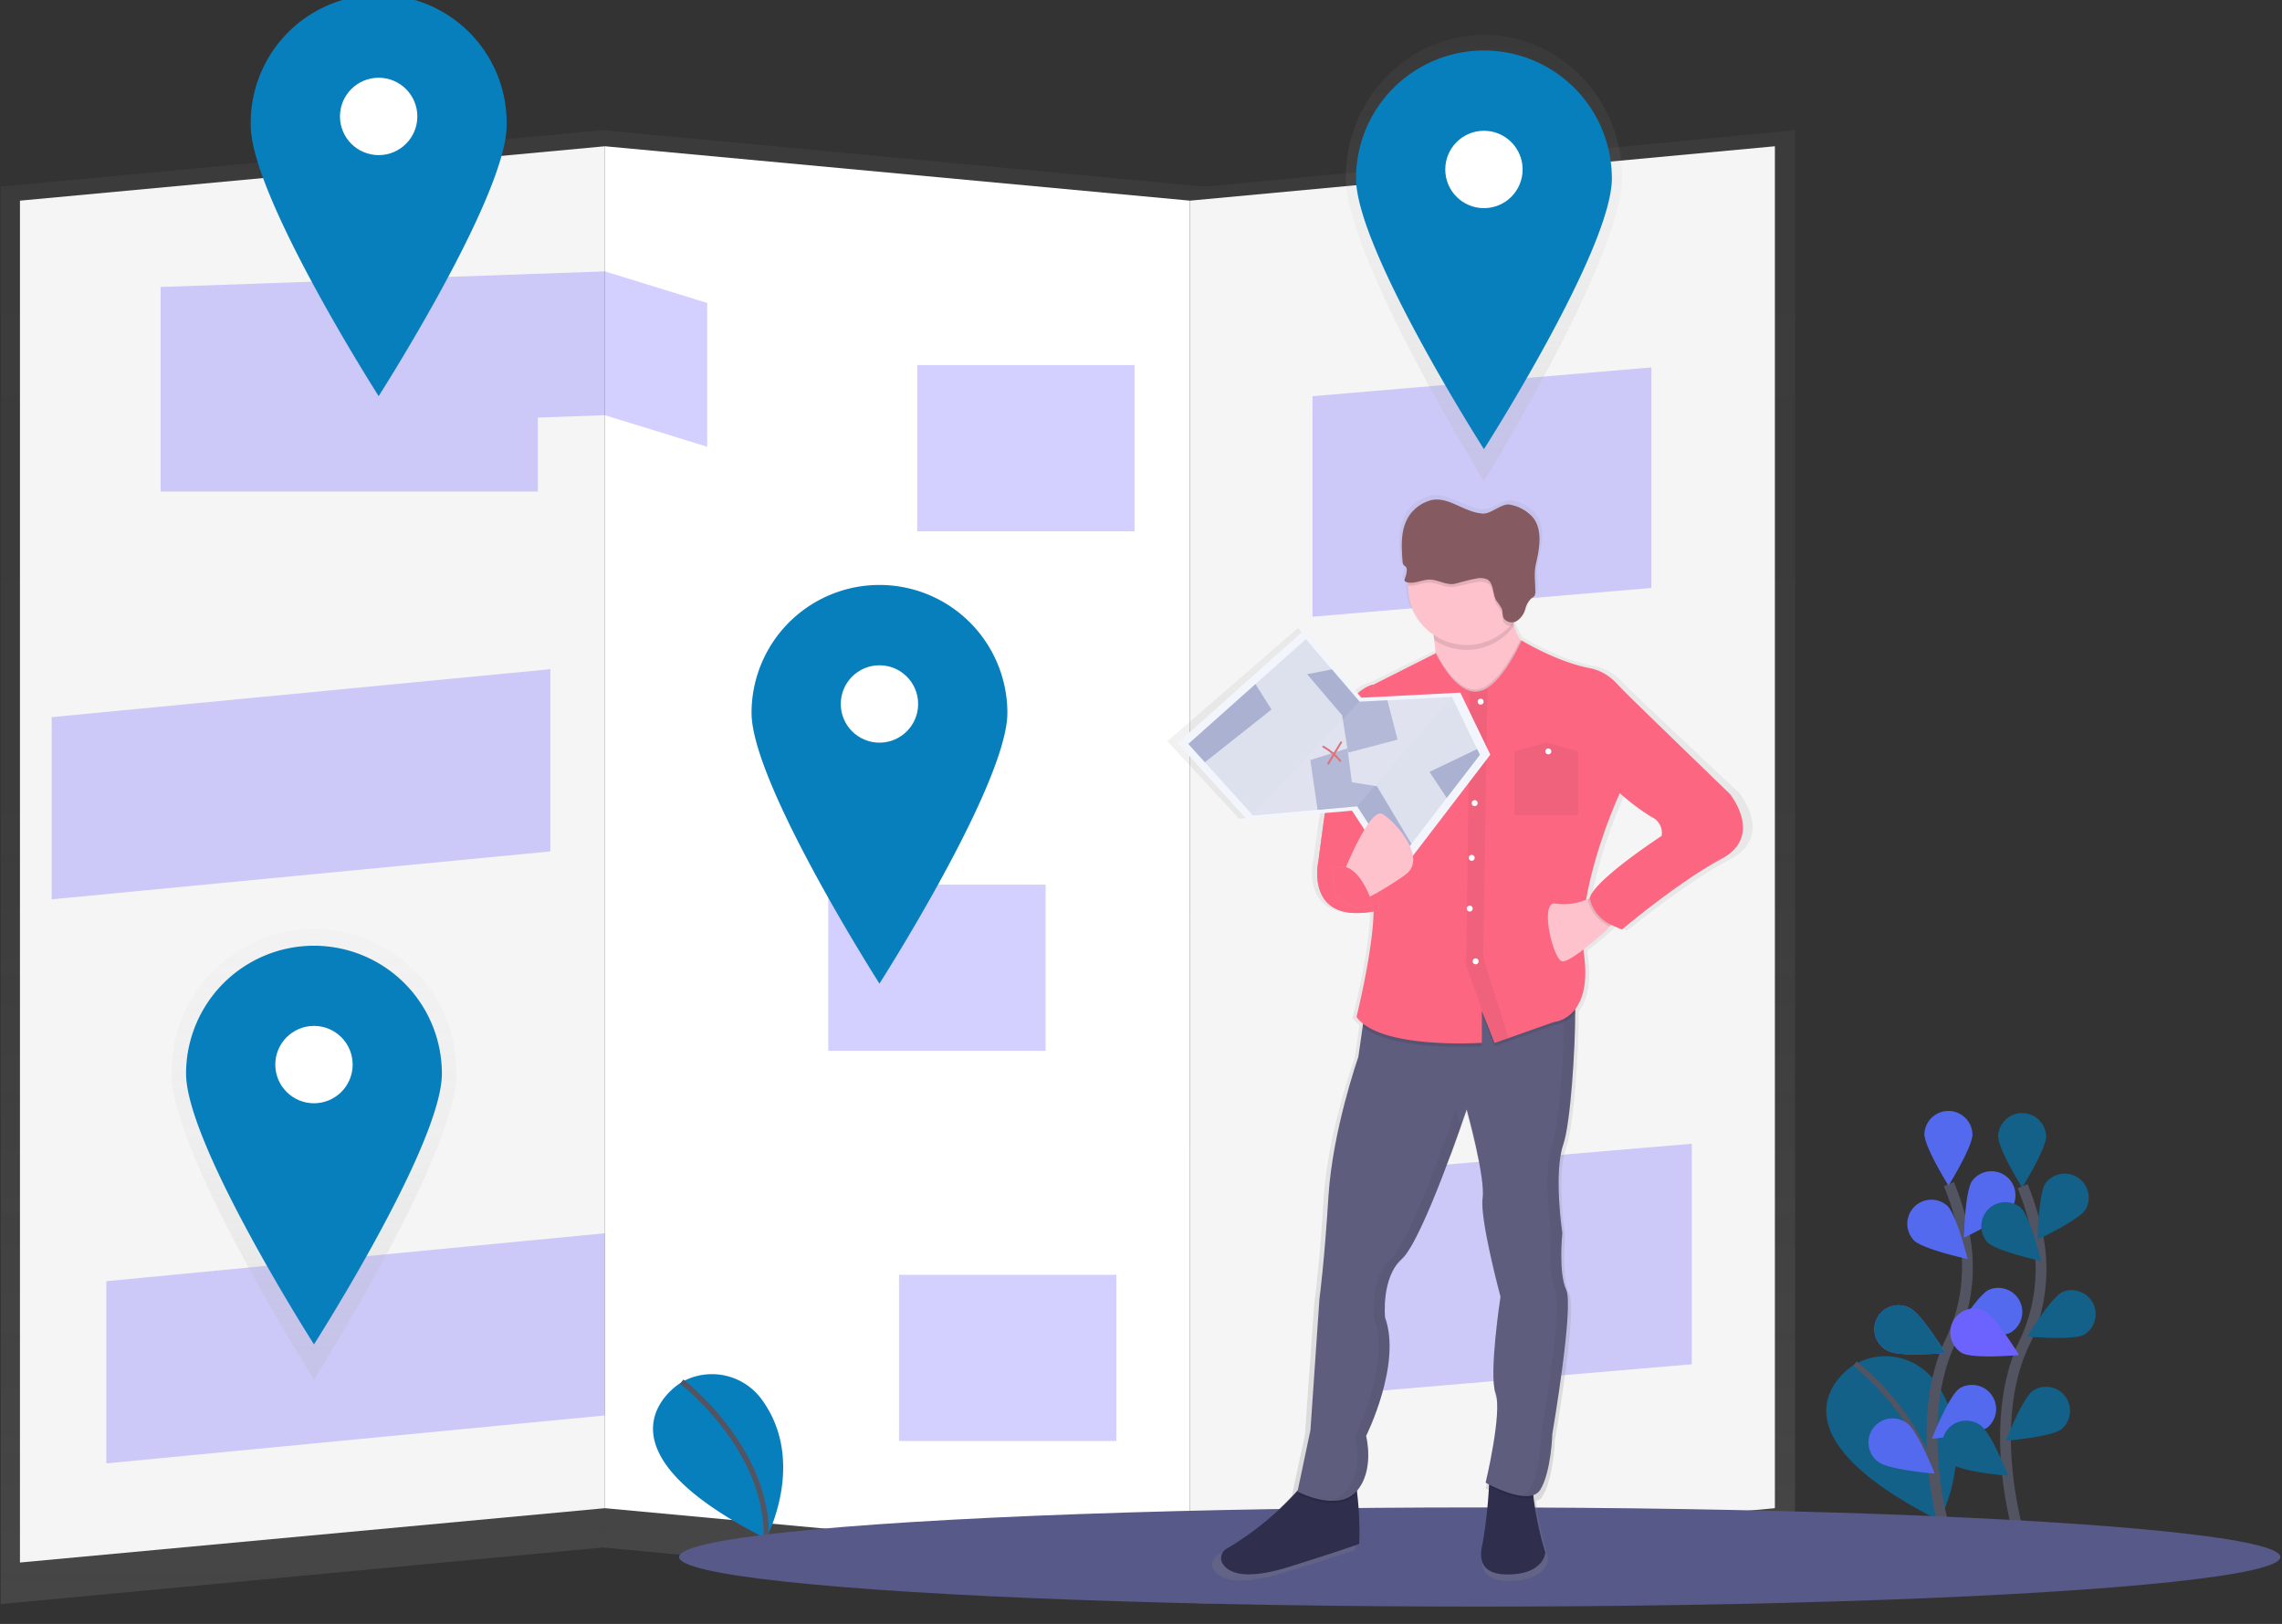<svg id="Layer_1" data-name="Layer 1" xmlns="http://www.w3.org/2000/svg" xmlns:xlink="http://www.w3.org/1999/xlink" viewBox="0 0 423 301"><rect x="0" y="0" width="423" height="301" fill="#333333" stroke="none"/><defs><style>.cls-1{fill:url(#linear-gradient);}.cls-2{fill:url(#linear-gradient-2);}.cls-3{fill:url(#linear-gradient-3);}.cls-4{fill:#f5f5f5;}.cls-32,.cls-5{fill:#fff;}.cls-15,.cls-6{fill:#6c63ff;}.cls-6{opacity:0.3;}.cls-16,.cls-20,.cls-26,.cls-32,.cls-6{isolation:isolate;}.cls-7{fill:url(#linear-gradient-4);}.cls-8{fill:url(#linear-gradient-5);}.cls-16,.cls-9{fill:#087fbd;}.cls-10{fill:url(#linear-gradient-6);}.cls-11{fill:url(#linear-gradient-7);}.cls-12{fill:#136088;}.cls-13,.cls-14{fill:none;stroke:#535461;stroke-miterlimit:10;}.cls-14{stroke-width:2px;}.cls-16{opacity:0.25;}.cls-17{fill:#575988;}.cls-18{fill:url(#linear-gradient-8);}.cls-19{fill:#2f2e4c;}.cls-20,.cls-32{opacity:0.1;}.cls-21{fill:#5f5d7e;}.cls-22,.cls-26{opacity:0.05;}.cls-23{fill:#fdc2cc;}.cls-24{fill:#fc6681;}.cls-25{fill:#865a61;}.cls-27{fill:#d39999;}.cls-28{fill:#f2f5fb;}.cls-29{fill:#dde0ed;}.cls-30{fill:#abb1d1;}.cls-31{fill:#d7666f;}</style><linearGradient id="linear-gradient" x1="55.94" y1="-1781.31" x2="55.94" y2="-1508.12" gradientTransform="matrix(1, 0, 0, -1, 0, -1484)" gradientUnits="userSpaceOnUse"><stop offset="0" stop-color="gray" stop-opacity="0.25"/><stop offset="0.54" stop-color="gray" stop-opacity="0.12"/><stop offset="1" stop-color="gray" stop-opacity="0.1"/></linearGradient><linearGradient id="linear-gradient-2" x1="167.54" y1="-1781.31" x2="167.54" y2="-1508.12" xlink:href="#linear-gradient"/><linearGradient id="linear-gradient-3" x1="278.04" y1="-1781.31" x2="278.04" y2="-1508.12" xlink:href="#linear-gradient"/><linearGradient id="linear-gradient-4" x1="431.28" y1="-1625.84" x2="431.28" y2="-1543.13" gradientTransform="matrix(1, 0, 0, -1, -156.2, -1536.65)" gradientUnits="userSpaceOnUse"><stop offset="0" stop-color="#b3b3b3" stop-opacity="0.25"/><stop offset="0.54" stop-color="#b3b3b3" stop-opacity="0.1"/><stop offset="1" stop-color="#b3b3b3" stop-opacity="0.05"/></linearGradient><linearGradient id="linear-gradient-5" x1="275.07" y1="-1523.19" x2="275.07" y2="-1507.14" gradientTransform="matrix(1, 0, 0, -1, 0, -1484)" gradientUnits="userSpaceOnUse"><stop offset="0" stop-opacity="0.12"/><stop offset="0.55" stop-opacity="0.09"/><stop offset="1" stop-opacity="0.02"/></linearGradient><linearGradient id="linear-gradient-6" x1="214.41" y1="-1792.34" x2="214.41" y2="-1709.05" xlink:href="#linear-gradient-4"/><linearGradient id="linear-gradient-7" x1="58.2" y1="-1689.34" x2="58.2" y2="-1673.18" gradientTransform="matrix(1, 0, 0, -1, 0, -1484)" gradientUnits="userSpaceOnUse"><stop offset="0.01" stop-opacity="0.12"/><stop offset="0.55" stop-opacity="0.09"/><stop offset="1" stop-opacity="0.05"/></linearGradient><linearGradient id="linear-gradient-8" x1="322" y1="-1821.72" x2="322" y2="-1620.45" gradientTransform="matrix(1, 0, 0, -1, -51.34, -1528.69)" gradientUnits="userSpaceOnUse"><stop offset="0" stop-color="gray" stop-opacity="0.25"/><stop offset="0.54" stop-color="gray" stop-opacity="0.12"/><stop offset="1" stop-color="gray" stop-opacity="0.1"/></linearGradient></defs><title>vector image </title><polygon class="cls-1" points="111.74 286.83 0.14 297.31 0.14 34.6 111.74 24.12 111.74 286.83"/><polygon class="cls-2" points="111.74 286.83 223.33 297.31 223.33 34.6 111.74 24.12 111.74 286.83"/><polygon class="cls-3" points="332.74 286.83 223.33 297.31 223.33 34.6 332.74 24.12 332.74 286.83"/><polygon class="cls-4" points="112.13 279.54 3.7 289.61 3.7 37.19 112.13 27.11 112.13 279.54"/><polygon class="cls-5" points="112.13 279.54 220.57 289.61 220.57 37.19 112.13 27.11 112.13 279.54"/><polygon class="cls-4" points="329 279.54 220.57 289.61 220.57 37.19 329 27.11 329 279.54"/><polygon class="cls-6" points="112.13 50.3 29.77 53.19 29.77 64.44 29.77 79.85 29.77 91.11 99.69 91.11 99.69 77.4 112.13 76.96 131.09 82.81 131.09 56.15 112.13 50.3"/><polygon class="cls-6" points="112.13 262.35 19.7 271.24 19.7 237.47 112.13 228.58 112.13 262.35"/><polygon class="cls-6" points="102.02 157.81 9.58 166.69 9.58 132.92 102.02 124.03 102.02 157.81"/><rect class="cls-6" x="166.65" y="236.28" width="40.29" height="30.81"/><rect class="cls-6" x="153.53" y="163.96" width="40.29" height="30.81"/><rect class="cls-6" x="170.02" y="67.66" width="40.29" height="30.81"/><polygon class="cls-6" points="313.6 252.87 250.79 258.2 250.79 217.32 313.6 211.99 313.6 252.87"/><polygon class="cls-6" points="306.1 108.98 243.29 114.31 243.29 73.43 306.1 68.1 306.1 108.98"/><path class="cls-7" d="M300.7,33c0,14.66-25.63,56.17-25.63,56.17S249.45,47.68,249.45,33,260.92,6.48,275.07,6.48,300.7,18.36,300.7,33Z"/><ellipse class="cls-8" cx="275.07" cy="31.17" rx="7.75" ry="8.02"/><path class="cls-9" d="M298.78,33.07c0,13.09-23.71,50.18-23.71,50.18s-23.71-37.09-23.71-50.18a23.71,23.71,0,0,1,47.42,0Z"/><circle class="cls-5" cx="275.07" cy="31.41" r="7.17"/><path class="cls-10" d="M84.59,199.13c0,14.76-26.39,56.56-26.39,56.56s-26.38-41.8-26.38-56.56a26.39,26.39,0,1,1,52.77,0Z"/><ellipse class="cls-11" cx="58.2" cy="197.26" rx="7.98" ry="8.08"/><path class="cls-9" d="M81.91,199c0,13.09-23.71,50.18-23.71,50.18S34.49,212.07,34.49,199a23.71,23.71,0,0,1,47.42,0Z"/><circle class="cls-5" cx="58.2" cy="197.32" r="7.17"/><path class="cls-9" d="M186.73,132.13c0,13.1-23.71,50.18-23.71,50.18s-23.71-37.08-23.71-50.18a23.71,23.71,0,1,1,47.42,0Z"/><circle class="cls-5" cx="163.02" cy="130.48" r="7.17"/><path class="cls-9" d="M93.91,23.24c0,13.09-23.72,50.18-23.72,50.18S46.48,36.33,46.48,23.24a23.72,23.72,0,1,1,47.43,0v0Z"/><circle class="cls-5" cx="70.19" cy="21.58" r="7.17"/><path class="cls-12" d="M343.62,253s-18.83,11.36,15.88,28.84c0,0,7.65-14.2-.8-25.77a11.41,11.41,0,0,0-14.8-3.24Z"/><path class="cls-13" d="M343.84,252.74S360,265.07,359.5,281.82"/><path class="cls-9" d="M126.15,256.32S107.32,267.68,142,285.17c0,0,7.65-14.21-.8-25.78a11.42,11.42,0,0,0-14.8-3.24Z"/><path class="cls-13" d="M126.37,256.08s16.12,12.33,15.66,29.09"/><path class="cls-14" d="M360.43,283.43s-5.9-20.05,1.11-34.78a31.61,31.61,0,0,0,2.56-19.85,53.05,53.05,0,0,0-2.84-9.32"/><path class="cls-15" d="M365.63,210.16c0,2.46-4.45,9.58-4.45,9.58s-4.46-7.12-4.46-9.58a4.45,4.45,0,0,1,8.89,0Z"/><path class="cls-15" d="M373,223.76c-1.33,2.06-8.94,5.62-8.94,5.62s.14-8.39,1.48-10.45a4.45,4.45,0,0,1,7.46,4.83Z"/><path class="cls-15" d="M372.66,247c-2.19,1.12-10.55.35-10.55.35s4.35-7.18,6.55-8.28a4.45,4.45,0,0,1,4,7.93Z"/><path class="cls-15" d="M368.46,264.54c-2,1.45-10.35,2.11-10.35,2.11s3.08-7.79,5.06-9.27a4.46,4.46,0,0,1,5.29,7.15Z"/><path class="cls-15" d="M354.71,229.86c1.76,1.71,10,3.48,10,3.48s-2-8.15-3.77-9.86a4.45,4.45,0,0,0-6.19,6.38Z"/><path class="cls-15" d="M350.06,250.42c2.19,1.12,10.55.35,10.55.35s-4.36-7.18-6.55-8.29a4.46,4.46,0,0,0-4.53,7.68,3.6,3.6,0,0,0,.52.26Z"/><path class="cls-15" d="M348.27,271c2,1.46,10.34,2.12,10.34,2.12s-3.07-7.8-5.05-9.27a4.46,4.46,0,0,0-5.74,6.82,3.72,3.72,0,0,0,.45.33Z"/><path class="cls-16" d="M365.63,210.16c0,2.46-4.45,9.58-4.45,9.58s-4.46-7.12-4.46-9.58a4.45,4.45,0,0,1,8.89,0Z"/><path class="cls-16" d="M373,223.76c-1.33,2.06-8.94,5.62-8.94,5.62s.14-8.39,1.48-10.45a4.45,4.45,0,0,1,7.46,4.83Z"/><path class="cls-16" d="M372.66,247c-2.19,1.12-10.55.35-10.55.35s4.35-7.18,6.55-8.28a4.45,4.45,0,0,1,4,7.93Z"/><path class="cls-16" d="M368.46,264.54c-2,1.45-10.35,2.11-10.35,2.11s3.08-7.79,5.06-9.27a4.46,4.46,0,0,1,5.29,7.15Z"/><path class="cls-16" d="M354.71,229.86c1.76,1.71,10,3.48,10,3.48s-2-8.15-3.77-9.86a4.45,4.45,0,0,0-6.19,6.38Z"/><path class="cls-12" d="M350.06,250.42c2.19,1.12,10.55.35,10.55.35s-4.36-7.18-6.55-8.29a4.46,4.46,0,0,0-4.53,7.68,3.6,3.6,0,0,0,.52.26Z"/><path class="cls-16" d="M348.27,271c2,1.46,10.34,2.12,10.34,2.12s-3.07-7.8-5.05-9.27a4.46,4.46,0,0,0-5.74,6.82,3.72,3.72,0,0,0,.45.33Z"/><path class="cls-14" d="M374.07,283.81s-5.9-20.05,1.12-34.78a31.68,31.68,0,0,0,2.55-19.85,53,53,0,0,0-2.81-9.32"/><path class="cls-12" d="M379.29,210.54c0,2.46-4.46,9.58-4.46,9.58s-4.45-7.12-4.45-9.58a4.45,4.45,0,0,1,8.89,0Z"/><path class="cls-12" d="M386.64,224.14c-1.34,2.06-8.95,5.61-8.95,5.61s.14-8.39,1.47-10.45a4.46,4.46,0,0,1,7.47,4.83Z"/><path class="cls-12" d="M386.32,247.39c-2.19,1.11-10.55.34-10.55.34s4.36-7.18,6.55-8.28a4.46,4.46,0,0,1,4,7.94Z"/><path class="cls-12" d="M382.11,264.92c-2,1.46-10.34,2.12-10.34,2.12s3.08-7.8,5.05-9.27a4.45,4.45,0,0,1,5.29,7.14Z"/><path class="cls-12" d="M368.36,230.24c1.76,1.71,10,3.48,10,3.48s-2-8.15-3.77-9.86a4.46,4.46,0,0,0-6.2,6.38Z"/><path class="cls-15" d="M363.71,250.8c2.19,1.12,10.55.35,10.55.35s-4.37-7.18-6.55-8.28a4.45,4.45,0,0,0-4,7.93Z"/><path class="cls-12" d="M361.93,271.41c2,1.46,10.34,2.12,10.34,2.12s-3.08-7.79-5.06-9.27a4.46,4.46,0,0,0-5.74,6.82l.45.33Z"/><ellipse class="cls-17" cx="274.29" cy="288.59" rx="148.41" ry="9.19"/><path class="cls-18" d="M322.4,147s-17.21-16.2-19.7-18.62c-.86-.84-1.68-1.67-2.38-2.38a9.36,9.36,0,0,0-4.94-2.58c-6.44-1.23-13-5.19-13-5.19h0l-.11-.14A7.77,7.77,0,0,1,281,115.5c0-.14-.07-.28-.1-.42l.3-.41a2,2,0,0,0,.33-.15,3.94,3.94,0,0,0,1.58-2.17,4.12,4.12,0,0,1,1.17-2.07,2.53,2.53,0,0,0,.63-.5,1.58,1.58,0,0,0,.15-.86c0-1.9-.31-3.36.14-5.21.7-3,1.35-6.69-.89-8.89a7.81,7.81,0,0,0-4.22-2.1c-1.44-.23-3.57,1.73-5,1.67-3.72-.14-6.85-3.5-10.38-2.41a7.26,7.26,0,0,0-3.82,2.73c-1.74,2.48-1.57,5.7-1.32,8.66a1,1,0,0,0,.19.63c.13.16.34.24.47.39a.93.93,0,0,1,.14.69,4.86,4.86,0,0,1-.34,1.4.55.55,0,0,0-.06.5.54.54,0,0,0,.28.19,2.37,2.37,0,0,0,.46.11c0,.24-.05.49-.06.74v.42a10.92,10.92,0,0,0,5,9.1c0,.2.06.4.09.62.1.66.18,1.39.25,2.19,0,.14,0,.27,0,.43l-.08-.15-12,5.87a5.91,5.91,0,0,0-2.41,1.18l-.24.12v.07l-.3.26L240.59,116.4l-24.22,21,13.32,14.34,15-1.25c-.74,5.07-1.25,8.95-1.25,8.95s-2.73,11.73,10.53,9.49c-.09,7.4-3.26,19.74-3.26,19.74A6.26,6.26,0,0,0,252,190l-.07.5-.84,5.67s-5,13.78-5.74,26.07-1.72,19.18-1.72,19.18L241.88,266l-2.42,11.24a56.67,56.67,0,0,1-13.75,11,1.93,1.93,0,0,0-.8,2.61l0,0c1,1.69,4,3.44,13.13.63,14.53-4.45,13.19-4.28,13.19-4.28a59.09,59.09,0,0,0-.4-9.5l-.06-.31c3.48-3.93,1.8-10.3,1.8-10.3s6.88-13.41,3.62-22.16c0,0-.77-7.45,3.25-11a1.29,1.29,0,0,0,.17-.16l.06-.06.13-.13.06-.07.15-.18,0,0a2.51,2.51,0,0,0,.19-.24l.05-.06.16-.18.07-.09.15-.22.05-.07.2-.31,0-.07.17-.27.06-.11.16-.26.06-.1.21-.37h0l.21-.39.07-.11.16-.31.06-.12.2-.37,0-.05.23-.45.05-.11.18-.35.07-.13.18-.38.05-.1.23-.48,0-.08.2-.42.06-.14.19-.39.05-.12.24-.52h0l.23-.52.07-.14.18-.41.06-.14.25-.54v0l.24-.55,0-.12.19-.44.07-.15.2-.47,0-.09.24-.56,0-.09.2-.47.06-.16.19-.44.05-.13.23-.55,0-.05.21-.52.06-.16.17-.42.06-.15.2-.51,0,0,.22-.56.06-.16.16-.4.07-.17.16-.43.05-.12.2-.53.06-.14.15-.39.07-.19.13-.34.07-.19L269,214l.06-.15.13-.35.08-.2.11-.3.07-.2.13-.34.08-.21.12-.34.08-.22.09-.24.08-.22.07-.19.19-.51,0-.08.09-.24.05-.16.09-.24,0-.12c.8-2.2,1.29-3.62,1.29-3.62s3.62,12.66,3.07,16.57,3.44,18.44,3.44,18.44-2.3,14.52-1,18.06-1.91,16.75-1.91,16.75l.67.35,0,.36A90.75,90.75,0,0,1,275,287.23c-.77,3-.38,6.15,5.73,5.77s6.31-4.09,6.31-4.09-2-6.51-2.26-10.35a2.23,2.23,0,0,0,0-.37h0l.17-.06,0,0a1.24,1.24,0,0,0,.2-.1h0l.18-.1.05,0,.14-.11,0,0a1.07,1.07,0,0,0,.16-.14l0,0,.11-.13,0-.05a1.27,1.27,0,0,0,.13-.19c2.1-3.34,2.3-10.42,2.3-10.42s4.2-23.84,2.68-27-.77-10.62-.77-10.62-1.72-11.17.19-16.57c1.43-4,2.33-18,2.29-24.68v-.55c1.42-1.77,2.5-4.88,1.74-10.33-.05-.31-.08-.62-.12-.94,2.18-1.62,4.32-3.53,4.32-3.53l.74-.76.24-.24c.2.08.42.16.65.23.83.38,1.43.59,1.43.59s10.9-8.94,19.12-13.22S322.4,147,322.4,147Zm-13,7.82s-11.48,7.27-13.57,11a2.57,2.57,0,0,0-.28.66l-.28.11h0l-.35.14a89.68,89.68,0,0,1,6.46-19.91,40.91,40.91,0,0,0,6.13,4.46,3.16,3.16,0,0,1,1.89,3.55Z"/><path class="cls-19" d="M239.23,290.33c-8.81,2.79-11.72,1.05-12.67-.63a2,2,0,0,1,.75-2.61,55.11,55.11,0,0,0,13.37-11c1-1.11,1.5-1.8,1.5-1.8s6.82-1.29,8.48,0a4.36,4.36,0,0,1,.9,2.4,60,60,0,0,1,.39,9.41S253.24,285.9,239.23,290.33Z"/><path class="cls-19" d="M286.44,287.75s-.18,3.69-6.08,4.05-6.27-2.76-5.54-5.71A89.21,89.21,0,0,0,276,275.53c.07-1.09.11-1.8.11-1.8s9.23-.92,8.3,1.67a5.77,5.77,0,0,0-.15,2.11A61.25,61.25,0,0,0,286.44,287.75Z"/><path class="cls-20" d="M251.55,276.68l-.16.19c-3.51,3.87-10.88,0-10.88,0l.16-.79c1-1.11,1.5-1.79,1.5-1.79s6.82-1.3,8.48,0A4,4,0,0,1,251.55,276.68Z"/><path class="cls-20" d="M284.41,275.39a6,6,0,0,0-.16,2.1c-2.41.84-6.68-1.14-8.26-1.95.08-1.09.12-1.8.12-1.8S285.34,272.81,284.41,275.39Z"/><path class="cls-21" d="M290.32,239.05c1.47,3.14-2.58,26.74-2.58,26.74s-.19,7-2.22,10.32-10.14-1.29-10.14-1.29,3.13-13.09,1.84-16.6.92-17.89.92-17.89-3.87-14.38-3.32-18.26-2.95-16.42-2.95-16.42-8.11,24.16-12,27.66-3.13,10.88-3.13,10.88c3.13,8.67-3.51,21.95-3.51,21.95s1.67,6.46-1.84,10.33-10.88,0-10.88,0l2.4-11.41,1.67-24.35s.92-6.82,1.67-19,5.54-25.82,5.54-25.82l.8-5.62.67-4.71s37.44-1.29,38.37-1.47c.23-.05.34,1.36.36,3.58,0,6.61-.84,20.44-2.21,24.45-1.84,5.35-.18,16.43-.18,16.43S288.84,235.92,290.32,239.05Z"/><g class="cls-22"><path d="M269.84,205.67s-8.11,24.16-12,27.66-3.13,10.89-3.13,10.89c3.13,8.66-3.51,22-3.51,22s1.67,6.45-1.84,10.32a5.3,5.3,0,0,1-3.4,1.68,6.16,6.16,0,0,0,5.43-1.68c3.5-3.87,1.84-10.32,1.84-10.32s6.64-13.28,3.51-22c0,0-.74-7.38,3.13-10.89,3-2.69,8.46-17.57,10.84-24.32C270.23,207,269.84,205.67,269.84,205.67Z"/><path d="M289.58,228.54s-1.67-11.07.18-16.43c1.39-4,2.25-17.83,2.21-24.45,0-2.23-.13-3.62-.36-3.58s-.8.06-1.91.11a15.33,15.33,0,0,1,.24,3.47c0,6.62-.83,20.45-2.2,24.45-1.85,5.35-.19,16.43-.19,16.43s-.74,7.38.74,10.52-2.58,26.73-2.58,26.73-.19,7-2.22,10.33a2.45,2.45,0,0,1-1.69,1.11c1.58.23,3,0,3.72-1.11,2-3.32,2.22-10.33,2.22-10.33s4.05-23.61,2.58-26.73S289.58,228.54,289.58,228.54Z"/></g><path class="cls-23" d="M284.78,120.82l-1.29,12.73S263,138,265.23,130.78a27,27,0,0,0,.87-10c-.06-.79-.14-1.52-.23-2.17a32.09,32.09,0,0,0-.64-3.36s15.87-12,15.13-3.87a13.08,13.08,0,0,0,.29,4.58,7.88,7.88,0,0,0,1.17,2.57A5.7,5.7,0,0,0,284.78,120.82Z"/><path class="cls-20" d="M280.65,116c-.15.2-.3.4-.46.59a10.88,10.88,0,0,1-14.32,2.06,32.09,32.09,0,0,0-.64-3.36s15.87-12,15.13-3.87A13.31,13.31,0,0,0,280.65,116Z"/><path class="cls-23" d="M282.75,109A10.88,10.88,0,0,1,261,109v-.42a10.88,10.88,0,0,1,21.76.42Z"/><path class="cls-20" d="M292,187.67A5.93,5.93,0,0,1,288.1,190l-8.47,3h0l-2.57.9L276,191.21,274.64,188v5.91s-16.19,1.11-22.07-3.59l.67-4.71s37.45-1.3,38.37-1.48C291.84,184,292,185.45,292,187.67Z"/><path class="cls-20" d="M284.78,120.82l-1.29,12.73S263,138,265.23,130.78a27,27,0,0,0,.87-10c.36.74,3,6,6.33,6.89h0a3.73,3.73,0,0,0,1.29.12,4.24,4.24,0,0,0,2-.77c3-2,5.57-7.31,6.13-8.49A5.66,5.66,0,0,0,284.78,120.82Z"/><path class="cls-24" d="M319.09,159.19c-7.93,4.24-18.44,13.09-18.44,13.09s-7.75-2.77-5.72-6.46S308,154.94,308,154.94a3.22,3.22,0,0,0-1.85-3.51,41.3,41.3,0,0,1-5.9-4.42s-8.3,17.89-6.64,29.88-5.53,12.53-5.53,12.53l-8.48,3h0l-2.57.9L276,190.63l-1.32-3.25v5.9s-18.81,1.29-23.24-4.79c0,0,4.06-16.23,3-22.5s-2.4-37.81-2.4-37.81l14.11-7.11s2.76,6,6.38,7h0a3.5,3.5,0,0,0,1.29.12,4.2,4.2,0,0,0,2-.77c3.42-2.26,6.23-8.72,6.23-8.72s6.36,3.92,12.58,5.13a9,9,0,0,1,4.76,2.56c.67.71,1.46,1.52,2.3,2.36,2.4,2.39,19,18.44,19,18.44S327,155,319.09,159.19Z"/><path class="cls-23" d="M300.84,169.15l-2.42,2.56-.72.76s-6.45,5.9-8.11,5.72-4.43-11.44-1.12-10.7a10.63,10.63,0,0,0,5.91-.89h0a13.77,13.77,0,0,0,1.65-.77Z"/><path class="cls-20" d="M282.75,109a10.8,10.8,0,0,1-2.56,7,1.61,1.61,0,0,1-1.47-.7c-.3-.54-.17-1.21-.38-1.79a9.19,9.19,0,0,0-.95-1.49c-.75-1.3-.43-3.27-1.79-4a3.31,3.31,0,0,0-2.07-.1c-1.37.23-2.75.68-4.09.86-1.54.22-2.93-.78-4.44-.8s-2.72.77-4,.54a10.88,10.88,0,0,1,21.76.42Z"/><path class="cls-25" d="M273.53,107.26a3.39,3.39,0,0,1,2.07.1c1.36.69,1,2.66,1.79,4a10.21,10.21,0,0,1,1,1.49c.19.56.07,1.25.38,1.79a1.82,1.82,0,0,0,2.43.43,3.8,3.8,0,0,0,1.52-2.15,4.25,4.25,0,0,1,1.12-2,2.63,2.63,0,0,0,.61-.49,1.5,1.5,0,0,0,.14-.86c0-1.88-.29-3.34.14-5.16.68-2.94,1.3-6.62-.86-8.8a7.47,7.47,0,0,0-4.07-2.09c-1.39-.23-3.44,1.72-4.85,1.67-3.58-.14-6.61-3.46-10-2.39a7.12,7.12,0,0,0-3.69,2.71c-1.67,2.47-1.52,5.65-1.27,8.58a1.08,1.08,0,0,0,.18.63c.13.15.33.23.45.38a.9.9,0,0,1,.14.69,4.41,4.41,0,0,1-.33,1.39.59.59,0,0,0-.05.5.49.49,0,0,0,.28.19c1.39.5,2.9-.46,4.39-.44s2.9,1,4.44.81C270.78,107.94,272.16,107.49,273.53,107.26Z"/><path class="cls-26" d="M279.63,192.4h0l-2.66,1-1-2.74L271.78,179l.66-50.93h0a3.5,3.5,0,0,0,1.29.12,4.2,4.2,0,0,0,2-.77h0l-.79,50.13Z"/><circle class="cls-5" cx="274.46" cy="130.05" r="0.55"/><circle class="cls-5" cx="273.35" cy="148.86" r="0.55"/><circle class="cls-5" cx="272.43" cy="168.41" r="0.55"/><circle class="cls-5" cx="273.53" cy="178.18" r="0.55"/><polygon class="cls-26" points="292.53 151.07 280.73 151.07 280.73 139.27 286.63 137.61 292.53 139.27 292.53 151.07"/><circle class="cls-5" cx="273.9" cy="138.71" r="0.55"/><circle class="cls-5" cx="287" cy="139.27" r="0.55"/><circle class="cls-5" cx="272.8" cy="159" r="0.55"/><path class="cls-27" d="M254.54,126.91s-5.17.74-6.83,10.15-3.32,22.5-3.32,22.5-2.77,12.17,11.06,9.21l.74-4.24s-1.39,4.89-1-4.89.46-16.15.46-16.15Z"/><path class="cls-24" d="M254.54,126.91s-5.17.74-6.83,10.15-3.32,22.5-3.32,22.5-2.77,12.17,11.06,9.21l.74-4.24s-2.12,4.7-1.75-5.07,1.2-16,1.2-16Z"/><path class="cls-20" d="M300.84,169.15l-2.42,2.56a7.21,7.21,0,0,1-4.12-5l.09-.07h0a13.77,13.77,0,0,0,1.65-.77Z"/><path class="cls-24" d="M297.42,164.45l-2.75,2a7,7,0,0,0,6.07,5.52l2.21-3.87Z"/><polygon class="cls-28" points="218.3 137.72 241.66 116.88 252.35 129.32 270.69 128.38 276.25 139.88 258.79 162.69 250.61 150.26 231.15 151.92 218.3 137.72"/><polygon class="cls-29" points="274.32 139.9 268.17 147.89 261.62 156.41 258.59 160.35 251.58 149.44 244.23 150.09 232.26 151.14 223.34 141.28 220.28 137.89 232.72 126.8 242.06 118.47 246.88 124.07 252.03 130.06 257.17 129.8 269.13 129.18 273.8 138.84 274.32 139.9"/><polygon class="cls-30" points="235.69 131.51 223.34 141.28 220.28 137.89 232.72 126.8 235.69 131.51"/><polygon class="cls-30" points="249.76 138.71 248.79 132.58 242.3 124.96 246.88 124.07 252.03 130.06 257.17 129.8 259.06 137.09 249.89 139.5 249.76 138.71"/><polygon class="cls-30" points="274.32 139.9 268.17 147.89 264.98 143.07 273.8 138.84 274.32 139.9"/><polygon class="cls-30" points="261.62 156.41 258.59 160.35 251.58 149.44 244.23 150.09 242.89 140.87 249.76 138.71 250.59 145 255.24 145.73 261.62 156.41"/><path class="cls-31" d="M248.46,141.21a.18.18,0,0,1-.18-.07,10.76,10.76,0,0,0-3.08-2.58.18.18,0,1,1,.17-.32,10.8,10.8,0,0,1,3.19,2.67.18.18,0,0,1,0,.26l-.09,0Z"/><path class="cls-31" d="M246.26,141.72a.17.17,0,0,1-.21-.14.22.22,0,0,1,0-.14l2.39-3.94a.18.18,0,1,1,.31.19h0l-2.38,3.94A.2.2,0,0,1,246.26,141.72Z"/><polygon class="cls-32" points="232.26 150.89 251.99 130.02 269.1 129.19 251.63 149.37 232.26 150.89"/><path class="cls-23" d="M249.37,161s4.61-11.31,6.83-10.14,8.66,8.23,4.24,11.32a58,58,0,0,1-7.56,4.55l-3.51-.44Z"/><path class="cls-27" d="M246.88,161.12s4.23-3.31,7.65,6.74l-3.22.46-3.69-2.21Z"/><path class="cls-24" d="M246.88,161.12s4.23-3.31,7.65,6.74l-3.22.46-3.69-2.21Z"/></svg>